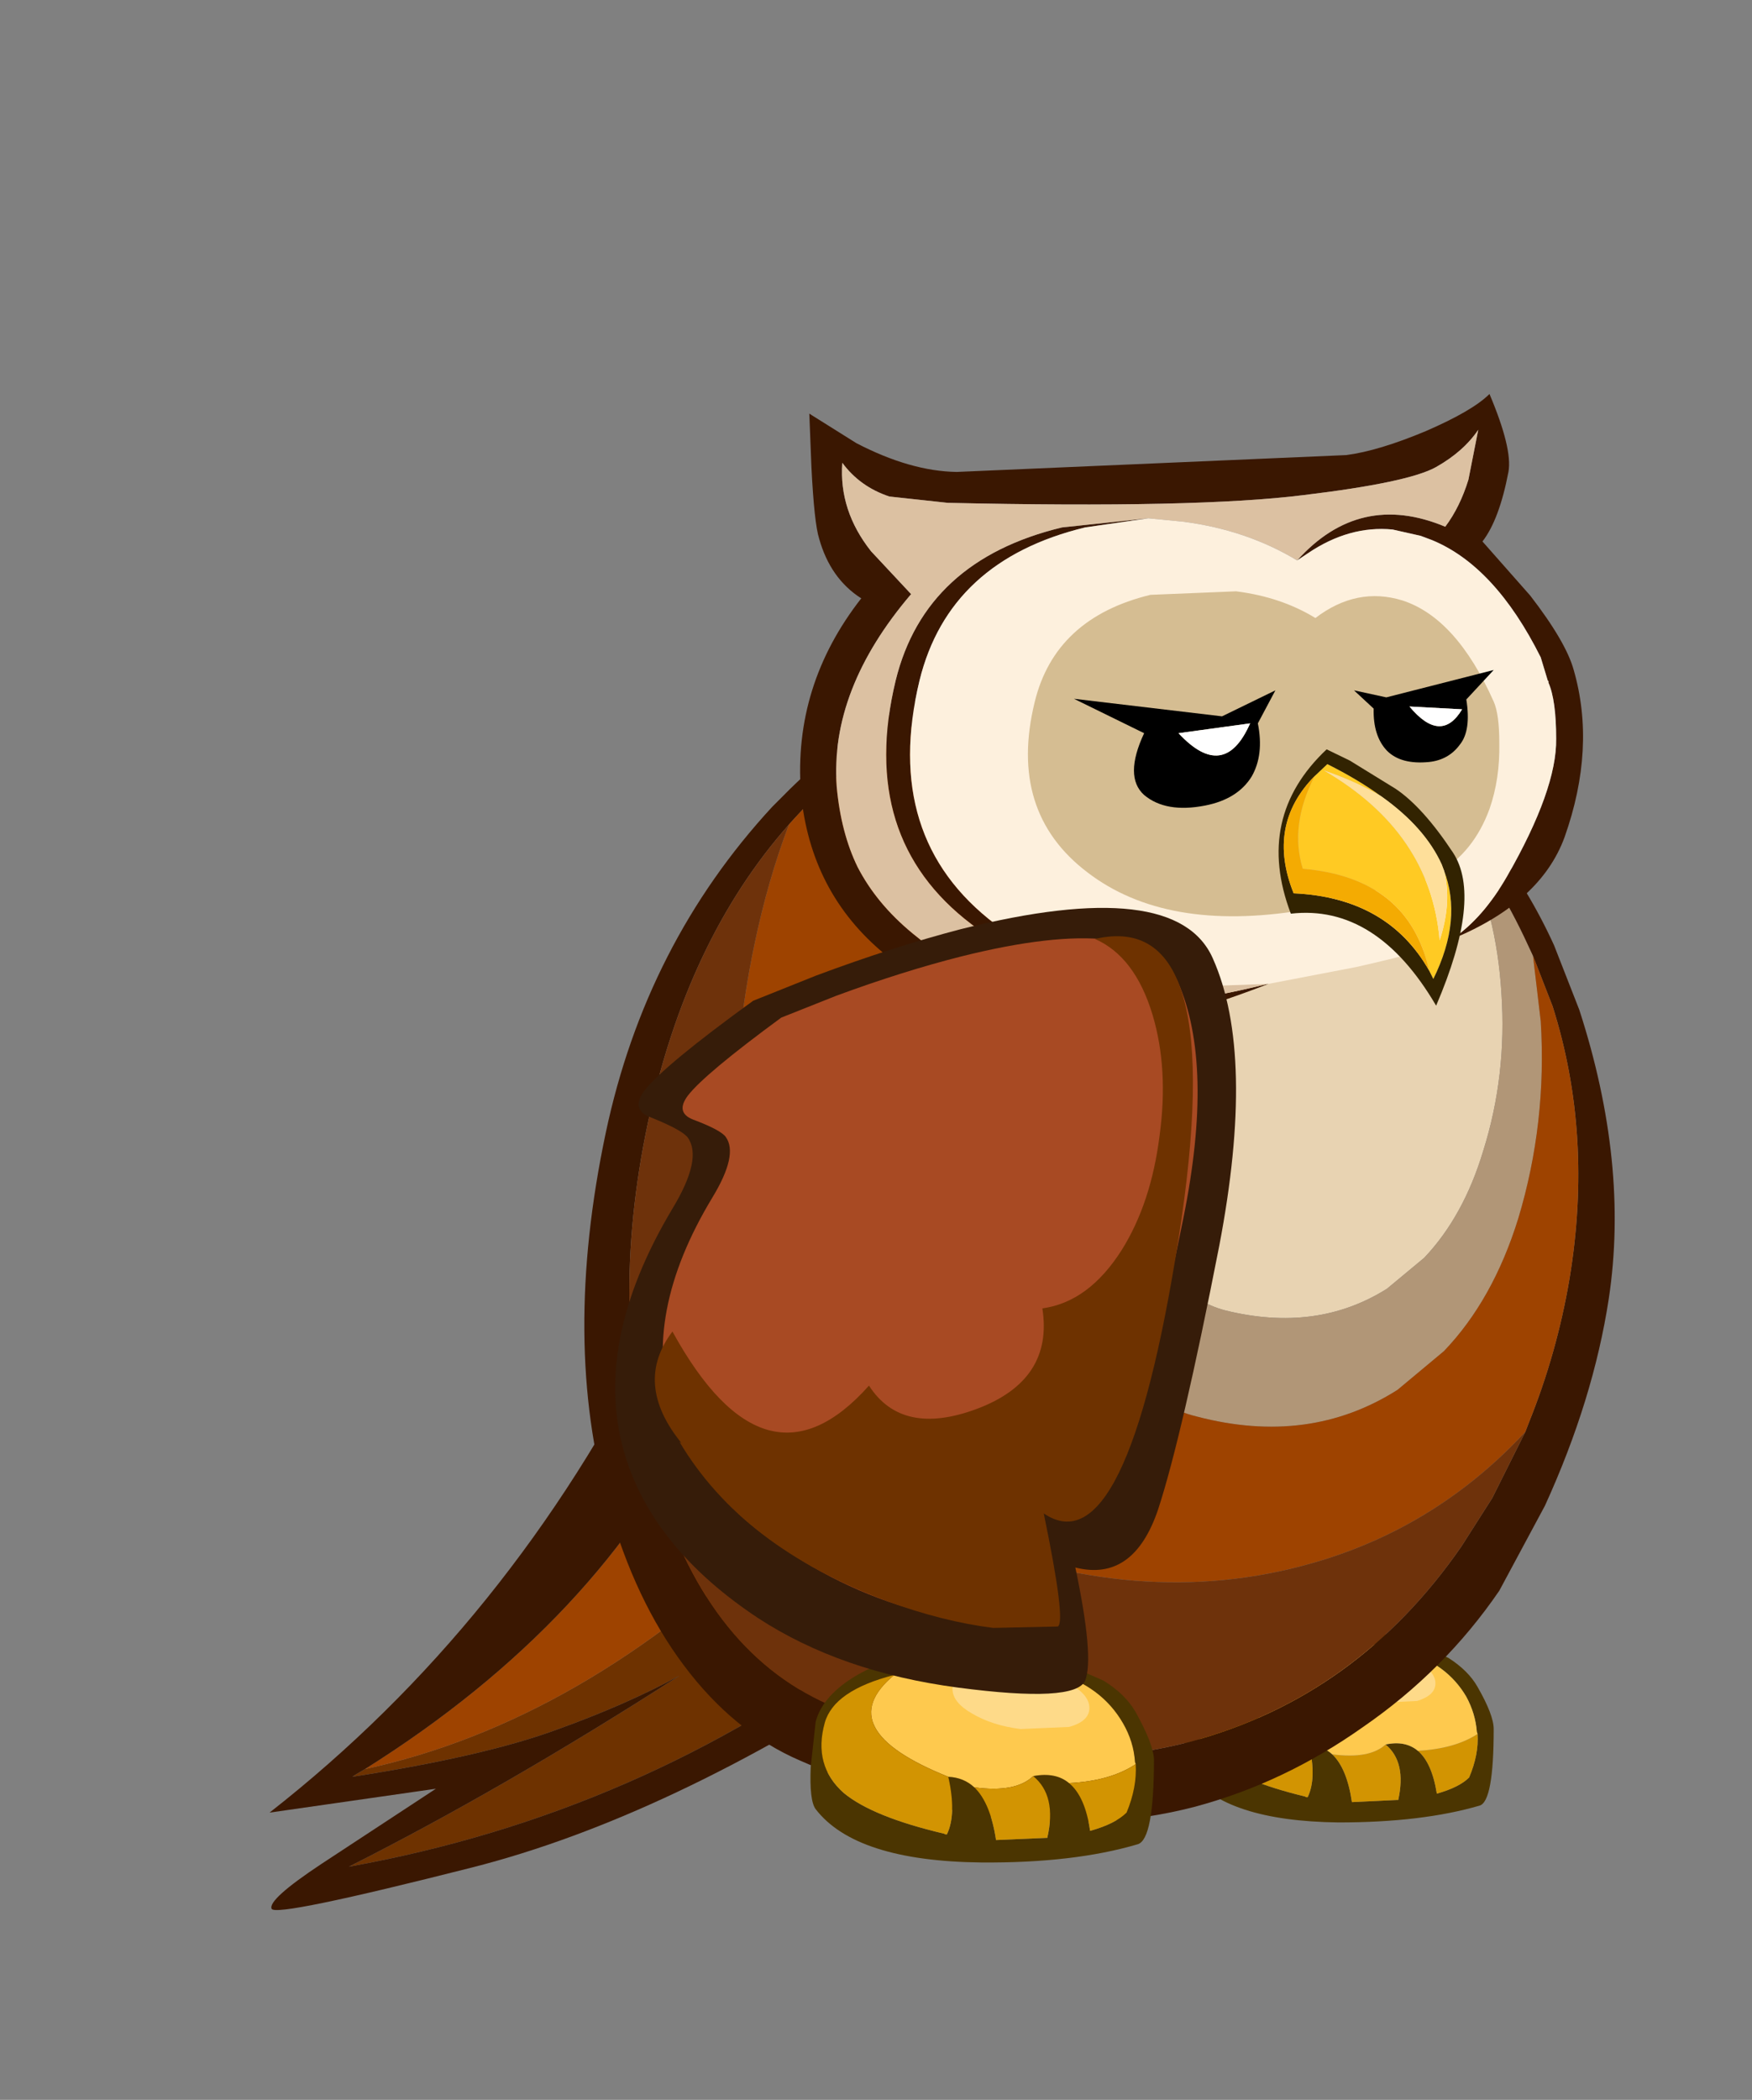 <?xml version="1.0" encoding="UTF-8" standalone="no"?>
<svg xmlns:ffdec="https://www.free-decompiler.com/flash" xmlns:xlink="http://www.w3.org/1999/xlink" ffdec:objectType="frame" height="149.5px" width="124.8px" xmlns="http://www.w3.org/2000/svg">
  <rect width="100%" height="100%" fill="#808080" stroke="none"/>
  <g transform="matrix(1.0, 0.0, 0.0, 1.0, 72.0, 86.3)">
    <use ffdec:characterId="403" height="107.95" transform="matrix(1.0, 0.0, 0.0, 1.0, -52.8, -58.25)" width="95.8" xlink:href="#shape0"/>
  </g>
  <defs>
    <g id="shape0" transform="matrix(1.0, 0.0, 0.0, 1.0, 52.8, 58.25)">
      <path d="M-9.65 30.25 Q-26.3 42.85 -47.15 46.6 -36.05 41.0 -23.6 33.0 -27.45 35.1 -32.5 36.9 -37.6 38.75 -46.9 40.2 L-46.6 40.0 -46.0 39.65 Q-30.55 36.3 -16.55 22.7 L-9.65 30.25" fill="#6e3200" fill-rule="evenodd" stroke="none"/>
      <path d="M-46.0 39.65 Q-29.2 29.1 -22.0 14.05 L-16.55 22.7 Q-30.55 36.3 -46.0 39.65" fill="#9e4300" fill-rule="evenodd" stroke="none"/>
      <path d="M-46.0 39.65 L-46.6 40.0 -46.9 40.2 Q-37.6 38.75 -32.5 36.9 -27.45 35.1 -23.6 33.0 -36.05 41.0 -47.15 46.6 -26.3 42.85 -9.65 30.25 L-7.85 32.25 Q-24.4 43.1 -38.35 46.65 -52.35 50.2 -52.65 49.6 -52.95 48.95 -49.1 46.4 L-40.95 41.05 -52.8 42.75 Q-35.6 29.3 -25.35 8.7 L-22.0 14.05 Q-29.2 29.1 -46.0 39.65" fill="#3a1701" fill-rule="evenodd" stroke="none"/>
      <path d="M18.1 30.3 L22.55 29.75 Q26.0 29.65 28.3 30.5 30.25 31.25 31.2 31.75 32.6 32.65 33.25 33.8 34.4 35.8 34.4 36.8 34.4 41.95 33.4 42.25 29.3 43.45 23.35 43.45 15.3 43.35 12.75 40.0 12.35 39.45 12.4 37.3 12.45 35.4 12.75 34.45 13.05 33.15 14.4 32.1 15.85 30.95 18.1 30.3 M17.75 31.4 Q13.9 32.4 13.3 34.45 12.55 37.2 14.55 38.95 16.4 40.5 20.95 41.6 L21.05 41.65 21.15 41.65 Q21.8 40.3 21.25 37.95 22.25 38.0 22.9 38.6 23.95 39.6 24.3 42.0 L24.35 42.0 27.5 41.85 27.6 41.85 Q28.2 39.15 26.7 37.9 28.1 37.6 29.0 38.35 30.0 39.2 30.35 41.4 31.95 40.95 32.65 40.25 33.35 38.6 33.25 37.15 L33.2 37.0 Q33.1 35.7 32.45 34.5 31.05 32.1 28.0 31.25 24.2 30.1 19.2 31.1 L18.3 31.3 17.75 31.4" fill="#4b3501" fill-rule="evenodd" stroke="none"/>
      <path d="M21.25 37.95 Q21.8 40.3 21.15 41.65 L21.05 41.65 20.95 41.6 Q16.4 40.5 14.55 38.95 12.55 37.2 13.3 34.45 13.9 32.4 17.75 31.4 13.6 34.9 21.25 37.95 M33.25 37.15 Q33.35 38.6 32.65 40.25 31.95 40.95 30.35 41.4 30.0 39.2 29.0 38.35 31.65 38.2 33.25 37.15 M26.7 37.9 Q28.2 39.15 27.6 41.85 L27.5 41.85 24.35 42.0 24.3 42.0 Q23.95 39.6 22.9 38.6 25.55 38.95 26.7 37.9" fill="#d29402" fill-rule="evenodd" stroke="none"/>
      <path d="M17.75 31.4 L18.3 31.3 19.2 31.1 Q24.2 30.1 28.0 31.25 31.05 32.1 32.45 34.5 33.1 35.7 33.2 37.0 L33.25 37.15 Q31.65 38.2 29.0 38.35 28.1 37.6 26.7 37.9 25.55 38.95 22.9 38.6 22.25 38.0 21.25 37.95 13.6 34.9 17.75 31.4" fill="#fec94e" fill-rule="evenodd" stroke="none"/>
      <path d="M28.95 32.0 Q30.25 32.7 30.25 33.55 30.25 34.4 28.95 34.8 L25.85 34.95 Q24.05 34.7 22.75 33.95 21.5 33.2 21.5 32.35 21.5 31.5 22.75 31.15 L25.85 30.95 Q27.7 31.2 28.95 32.0" fill="#feda89" fill-rule="evenodd" stroke="none"/>
      <path d="M31.8 -27.0 L32.35 -25.9 Q34.6 -21.35 34.95 -15.6 35.35 -9.75 33.65 -4.35 32.25 0.3 29.45 3.25 L26.8 5.45 Q21.8 8.6 15.3 7.0 11.05 5.9 8.15 -0.4 5.45 -6.35 5.25 -13.95 5.1 -18.4 5.9 -22.1 6.55 -25.0 7.7 -27.5 10.75 -33.8 16.6 -34.8 L20.15 -34.95 Q24.55 -33.2 28.2 -30.3 L31.8 -27.0" fill="#e8d3b2" fill-rule="evenodd" stroke="none"/>
      <path d="M20.15 -34.95 L16.6 -34.8 Q10.75 -33.8 7.7 -27.5 6.55 -25.0 5.9 -22.1 5.1 -18.4 5.25 -13.95 5.45 -6.35 8.15 -0.4 11.05 5.9 15.3 7.0 21.8 8.6 26.8 5.45 L29.45 3.25 Q32.25 0.3 33.65 -4.35 35.35 -9.75 34.95 -15.6 34.6 -21.35 32.35 -25.9 L31.8 -27.0 Q34.55 -24.0 36.85 -19.0 L37.2 -18.25 37.75 -13.6 Q38.2 -6.35 36.15 0.45 34.35 6.25 30.85 9.9 L27.55 12.65 Q21.25 16.65 13.25 14.55 7.85 13.25 4.25 5.35 0.9 -2.1 0.65 -11.6 0.45 -17.15 1.45 -21.8 2.2 -25.4 3.7 -28.5 6.75 -34.9 12.2 -36.9 L12.7 -36.85 12.9 -36.85 12.95 -36.95 13.55 -36.95 Q17.05 -36.25 20.15 -34.95" fill="#b19677" fill-rule="evenodd" stroke="none"/>
      <path d="M31.8 -27.0 L28.2 -30.3 Q24.55 -33.2 20.15 -34.95 17.05 -36.25 13.55 -36.95 L12.95 -36.95 12.9 -36.85 12.7 -36.85 12.2 -36.9 7.95 -37.45 Q0.2 -38.05 -6.15 -35.0 -10.75 -32.9 -14.65 -28.9 L-14.6 -28.9 -15.3 -28.15 -15.8 -27.6 Q-23.1 -19.35 -25.85 -6.35 -28.7 7.1 -25.4 18.75 -21.9 31.1 -13.0 35.05 0.45 40.9 12.8 37.7 24.7 34.5 32.1 23.8 L34.3 20.35 36.65 15.65 36.9 15.0 Q38.9 10.05 39.8 4.75 41.5 -5.5 38.6 -14.65 L37.2 -18.25 36.85 -19.0 Q34.55 -24.0 31.8 -27.0 M7.9 -38.75 L12.75 -38.1 Q31.35 -35.1 38.7 -19.0 L40.5 -14.4 Q44.05 -3.45 42.6 6.15 41.5 13.35 38.05 20.9 L34.8 26.95 Q30.9 32.65 25.1 36.65 19.45 40.65 13.05 42.35 6.65 44.0 -0.65 43.15 -7.7 42.25 -15.0 39.05 -19.75 37.0 -23.3 32.25 -26.75 27.65 -28.65 20.95 -32.0 9.25 -28.85 -5.65 -26.0 -19.1 -17.0 -28.85 L-16.25 -29.6 Q-12.1 -33.85 -7.2 -36.15 -0.4 -39.35 7.9 -38.75" fill="#3a1701" fill-rule="evenodd" stroke="none"/>
      <path d="M12.2 -36.9 Q6.75 -34.9 3.7 -28.5 2.2 -25.4 1.45 -21.8 0.45 -17.15 0.65 -11.6 0.9 -2.1 4.25 5.35 7.85 13.25 13.25 14.55 21.25 16.65 27.55 12.65 L30.85 9.9 Q34.35 6.25 36.15 0.45 38.2 -6.35 37.75 -13.6 L37.2 -18.25 38.6 -14.65 Q41.5 -5.5 39.8 4.75 38.9 10.05 36.9 15.0 L36.65 15.65 Q32.6 20.0 27.55 22.6 24.35 24.25 20.7 25.2 8.3 28.45 -5.25 22.55 -14.25 18.55 -17.8 6.1 -21.1 -5.6 -18.25 -19.1 -17.3 -23.65 -15.8 -27.6 L-15.3 -28.15 -14.6 -28.9 -14.65 -28.9 Q-10.75 -32.9 -6.15 -35.0 0.2 -38.05 7.95 -37.45 L12.2 -36.9" fill="#9e4300" fill-rule="evenodd" stroke="none"/>
      <path d="M-15.8 -27.6 Q-17.3 -23.65 -18.25 -19.1 -21.1 -5.6 -17.8 6.1 -14.25 18.55 -5.25 22.55 8.3 28.45 20.7 25.2 24.35 24.25 27.55 22.6 32.6 20.0 36.65 15.65 L34.3 20.35 32.1 23.8 Q24.7 34.5 12.8 37.7 0.45 40.9 -13.0 35.05 -21.9 31.1 -25.4 18.75 -28.7 7.1 -25.85 -6.35 -23.1 -19.35 -15.8 -27.6" fill="#6e320b" fill-rule="evenodd" stroke="none"/>
      <path d="M18.35 -16.25 Q9.75 -12.9 4.9 -13.15 -3.25 -13.6 -8.95 -18.35 -14.3 -22.75 -14.95 -29.9 -15.5 -37.5 -10.65 -43.7 -12.85 -45.1 -13.65 -47.95 -14.0 -49.05 -14.2 -53.05 L-14.35 -56.85 -11.0 -54.75 Q-7.15 -52.75 -3.85 -52.7 L23.9 -53.9 Q26.2 -54.2 29.55 -55.6 32.9 -57.05 34.1 -58.25 35.75 -54.35 35.45 -52.7 34.8 -49.3 33.6 -47.75 L37.0 -43.9 Q39.55 -40.6 40.1 -38.6 41.7 -33.05 39.45 -26.7 37.75 -22.05 31.45 -19.45 33.65 -20.95 35.35 -23.9 38.9 -30.1 38.85 -33.7 38.85 -36.45 38.3 -37.7 L38.3 -37.8 38.25 -37.85 37.75 -39.5 Q34.5 -46.0 30.0 -47.85 L29.2 -48.15 27.2 -48.6 Q24.1 -48.9 21.15 -46.9 L20.4 -46.4 Q24.85 -51.35 30.95 -48.8 32.0 -50.2 32.6 -52.15 L33.3 -55.7 Q32.25 -54.15 30.3 -53.05 28.35 -51.95 20.85 -51.05 13.3 -50.1 -4.5 -50.5 L-8.65 -50.95 Q-10.75 -51.65 -12.0 -53.35 -12.25 -49.95 -9.95 -47.05 L-7.1 -44.0 Q-12.9 -37.2 -12.4 -30.3 -12.1 -27.0 -10.9 -24.55 -9.55 -21.95 -7.0 -19.85 -4.1 -17.45 -1.3 -16.25 1.9 -14.9 5.7 -14.7 10.8 -14.4 18.3 -16.25 L18.35 -16.25 M9.8 -49.4 L5.3 -48.75 Q-4.4 -46.4 -6.5 -37.85 -9.2 -26.65 -1.1 -20.5 4.35 -16.3 12.65 -16.05 3.25 -15.9 -2.8 -20.5 -10.9 -26.65 -8.2 -37.85 -6.1 -46.4 3.65 -48.75 L9.8 -49.4" fill="#3a1701" fill-rule="evenodd" stroke="none"/>
      <path d="M18.3 -16.25 Q10.8 -14.4 5.7 -14.7 1.9 -14.9 -1.3 -16.25 -4.1 -17.45 -7.0 -19.85 -9.55 -21.95 -10.9 -24.55 -12.1 -27.0 -12.4 -30.3 -12.9 -37.2 -7.1 -44.0 L-9.95 -47.05 Q-12.25 -49.95 -12.0 -53.35 -10.75 -51.65 -8.65 -50.95 L-4.5 -50.5 Q13.3 -50.1 20.85 -51.05 28.35 -51.95 30.3 -53.05 32.25 -54.15 33.3 -55.7 L32.6 -52.15 Q32.0 -50.2 30.95 -48.8 24.85 -51.35 20.4 -46.4 16.85 -48.55 12.35 -49.15 L9.8 -49.4 3.65 -48.75 Q-6.1 -46.4 -8.2 -37.85 -10.9 -26.65 -2.8 -20.5 3.25 -15.9 12.65 -16.05 L18.3 -16.25" fill="#dcc1a2" fill-rule="evenodd" stroke="none"/>
      <path d="M18.35 -16.25 L18.3 -16.25 12.65 -16.05 Q4.35 -16.3 -1.1 -20.5 -9.2 -26.65 -6.5 -37.85 -4.4 -46.4 5.3 -48.75 L9.8 -49.4 12.35 -49.15 Q16.85 -48.55 20.4 -46.4 L21.15 -46.9 Q24.1 -48.9 27.2 -48.6 L29.2 -48.15 30.0 -47.85 Q34.5 -46.0 37.75 -39.5 L38.25 -37.85 38.3 -37.8 38.3 -37.7 Q38.85 -36.45 38.85 -33.7 38.9 -30.1 35.35 -23.9 33.65 -20.95 31.45 -19.45 30.4 -18.75 24.6 -17.45 L18.35 -16.25" fill="#fdf0dd" fill-rule="evenodd" stroke="none"/>
      <path d="M34.8 -33.4 Q34.85 -30.85 34.1 -28.7 31.8 -22.45 23.85 -22.9 L20.8 -21.5 Q11.05 -19.9 5.45 -24.2 -0.2 -28.5 1.7 -36.3 3.15 -42.3 9.95 -43.95 L16.05 -44.2 Q19.25 -43.8 21.7 -42.3 24.65 -44.55 27.9 -43.55 31.75 -42.3 34.4 -36.35 34.8 -35.45 34.8 -33.4" fill="#d5bd92" fill-rule="evenodd" stroke="none"/>
      <path d="M26.4 -29.6 Q24.65 -30.65 22.3 -31.45 29.9 -27.05 30.55 -19.35 31.45 -22.1 30.85 -24.35 32.2 -20.85 30.1 -16.6 L29.8 -17.2 Q28.35 -23.8 20.8 -24.45 19.85 -27.55 21.65 -31.05 L22.55 -31.9 Q24.75 -30.8 26.4 -29.6" fill="#ffca23" fill-rule="evenodd" stroke="none"/>
      <path d="M22.5 -32.95 L24.15 -32.15 27.4 -30.15 Q29.35 -28.85 31.5 -25.6 33.6 -22.4 30.3 -14.7 26.05 -21.95 19.95 -21.25 17.35 -28.1 22.5 -32.95 M26.4 -29.6 Q24.75 -30.8 22.55 -31.9 L21.65 -31.05 Q18.2 -27.55 20.15 -22.7 26.85 -22.4 29.8 -17.2 L30.1 -16.6 Q32.2 -20.85 30.85 -24.35 L30.7 -24.75 Q29.5 -27.4 26.4 -29.6" fill="#322301" fill-rule="evenodd" stroke="none"/>
      <path d="M30.85 -24.35 Q31.45 -22.1 30.55 -19.35 29.9 -27.05 22.3 -31.45 24.65 -30.65 26.4 -29.6 29.5 -27.4 30.7 -24.75 L30.85 -24.35" fill="#fedf9a" fill-rule="evenodd" stroke="none"/>
      <path d="M21.65 -31.05 Q19.85 -27.55 20.8 -24.45 28.35 -23.8 29.8 -17.2 26.85 -22.4 20.15 -22.7 18.2 -27.55 21.65 -31.05" fill="#f4ab02" fill-rule="evenodd" stroke="none"/>
      <path d="M9.5 -29.7 Q8.05 -31.0 9.5 -34.1 L4.5 -36.55 15.05 -35.3 18.85 -37.15 17.6 -34.8 Q18.05 -32.55 17.15 -31.0 16.15 -29.4 13.85 -28.95 11.05 -28.4 9.5 -29.7 M11.95 -34.1 Q15.2 -30.6 17.05 -34.8 L11.95 -34.1" fill="#000000" fill-rule="evenodd" stroke="none"/>
      <path d="M11.95 -34.1 L17.05 -34.8 Q15.2 -30.6 11.95 -34.1" fill="#ffffff" fill-rule="evenodd" stroke="none"/>
      <path d="M26.8 -32.85 Q25.8 -33.9 25.85 -35.85 L24.45 -37.15 26.75 -36.65 34.4 -38.6 32.45 -36.5 Q32.8 -34.3 32.0 -33.3 31.2 -32.2 29.8 -32.05 27.8 -31.85 26.8 -32.85 M28.4 -36.0 Q30.65 -33.3 32.15 -35.8 L28.4 -36.0" fill="#000000" fill-rule="evenodd" stroke="none"/>
      <path d="M28.4 -36.0 L32.15 -35.8 Q30.65 -33.3 28.4 -36.0" fill="#ffffff" fill-rule="evenodd" stroke="none"/>
      <path d="M8.9 39.3 L8.85 39.15 Q8.75 37.7 8.0 36.4 6.45 33.7 3.05 32.75 -1.15 31.5 -6.7 32.6 L-7.7 32.85 -8.3 32.95 Q-12.6 34.05 -13.25 36.35 -14.1 39.4 -11.9 41.35 -9.85 43.05 -4.75 44.25 L-4.65 44.3 -4.55 44.3 Q-3.85 42.85 -4.45 40.2 -3.35 40.25 -2.6 40.95 -1.45 42.05 -1.05 44.7 L-1.0 44.7 2.5 44.55 2.6 44.55 Q3.3 41.55 1.6 40.15 3.2 39.85 4.15 40.65 5.3 41.6 5.65 44.05 7.45 43.55 8.25 42.75 9.0 40.95 8.9 39.3 M8.9 35.6 Q10.15 37.85 10.2 38.95 10.2 44.65 9.05 45.0 4.5 46.35 -2.1 46.3 -11.05 46.2 -13.9 42.5 -14.35 41.9 -14.25 39.5 L-13.9 36.3 Q-13.55 34.9 -12.05 33.7 -10.45 32.45 -7.95 31.7 L-3.0 31.1 Q0.85 31.0 3.4 31.95 L6.6 33.35 Q8.15 34.3 8.9 35.6" fill="#4b3501" fill-rule="evenodd" stroke="none"/>
      <path d="M-8.3 32.95 L-7.7 32.85 -6.7 32.6 Q-1.15 31.5 3.05 32.75 6.45 33.7 8.0 36.4 8.75 37.7 8.85 39.15 L8.9 39.3 Q7.1 40.5 4.15 40.65 3.2 39.85 1.6 40.15 0.35 41.35 -2.6 40.95 -3.35 40.25 -4.45 40.2 -12.95 36.8 -8.3 32.95" fill="#fec94e" fill-rule="evenodd" stroke="none"/>
      <path d="M8.9 39.3 Q9.0 40.95 8.25 42.75 7.45 43.55 5.65 44.05 5.3 41.6 4.15 40.65 7.1 40.5 8.9 39.3 M1.6 40.15 Q3.3 41.55 2.6 44.55 L2.5 44.55 -1.0 44.7 -1.05 44.7 Q-1.45 42.05 -2.6 40.95 0.35 41.35 1.6 40.15 M-4.45 40.2 Q-3.85 42.85 -4.55 44.3 L-4.65 44.3 -4.75 44.25 Q-9.85 43.05 -11.9 41.35 -14.1 39.4 -13.25 36.35 -12.6 34.05 -8.3 32.95 -12.95 36.8 -4.45 40.2" fill="#d29402" fill-rule="evenodd" stroke="none"/>
      <path d="M4.15 33.55 Q5.6 34.35 5.6 35.3 5.6 36.25 4.15 36.65 L0.7 36.8 Q-1.3 36.55 -2.75 35.7 -4.15 34.9 -4.15 33.95 -4.15 33.0 -2.75 32.6 L0.7 32.4 Q2.75 32.7 4.15 33.55" fill="#feda89" fill-rule="evenodd" stroke="none"/>
      <path d="M-3.55 -20.15 Q11.8 -24.0 14.4 -18.05 17.45 -11.2 14.85 2.4 12.2 15.95 10.5 21.15 8.75 26.35 4.6 25.3 5.95 31.7 5.3 33.35 4.6 34.95 -3.75 33.85 -12.1 32.75 -18.0 28.9 -25.4 24.0 -27.45 17.4 -29.9 9.45 -24.1 -0.25 -21.95 -3.8 -23.0 -5.3 -23.4 -5.85 -25.65 -6.75 -27.1 -7.3 -26.1 -8.65 -24.7 -10.45 -18.35 -15.05 L-13.85 -16.85 Q-8.35 -18.9 -3.55 -20.15" fill="#361c09" fill-rule="evenodd" stroke="none"/>
      <path d="M-12.45 -15.4 Q-7.7 -17.15 -3.55 -18.2 9.65 -21.5 11.9 -16.4 14.5 -10.5 12.3 0.4 10.1 11.25 8.7 15.75 7.3 20.2 1.35 20.2 3.75 28.4 2.05 29.15 0.35 29.9 -5.3 28.7 -10.95 27.45 -16.05 24.05 -22.4 19.9 -24.15 14.2 -26.3 7.3 -21.25 -1.05 -19.4 -4.1 -20.3 -5.35 -20.65 -5.85 -22.65 -6.6 -23.9 -7.1 -23.0 -8.3 -21.8 -9.85 -16.35 -13.85 L-12.45 -15.4" fill="#a84a23" fill-rule="evenodd" stroke="none"/>
      <path d="M10.1 -14.05 Q8.85 -18.2 6.0 -19.45 15.65 -21.7 11.95 1.9 8.25 25.45 2.35 21.45 3.95 29.2 3.35 29.5 L-1.25 29.6 Q-4.85 29.15 -8.8 27.7 -19.15 23.85 -23.6 16.35 L-23.45 16.45 Q-26.9 12.2 -24.1 8.5 -17.45 20.6 -10.1 12.35 -7.75 16.0 -2.4 14.0 3.05 11.95 2.25 6.85 5.55 6.4 7.9 2.7 10.0 -0.65 10.6 -5.45 11.25 -10.2 10.1 -14.05" fill="#6e3200" fill-rule="evenodd" stroke="none"/>
    </g>
  </defs>
</svg>
